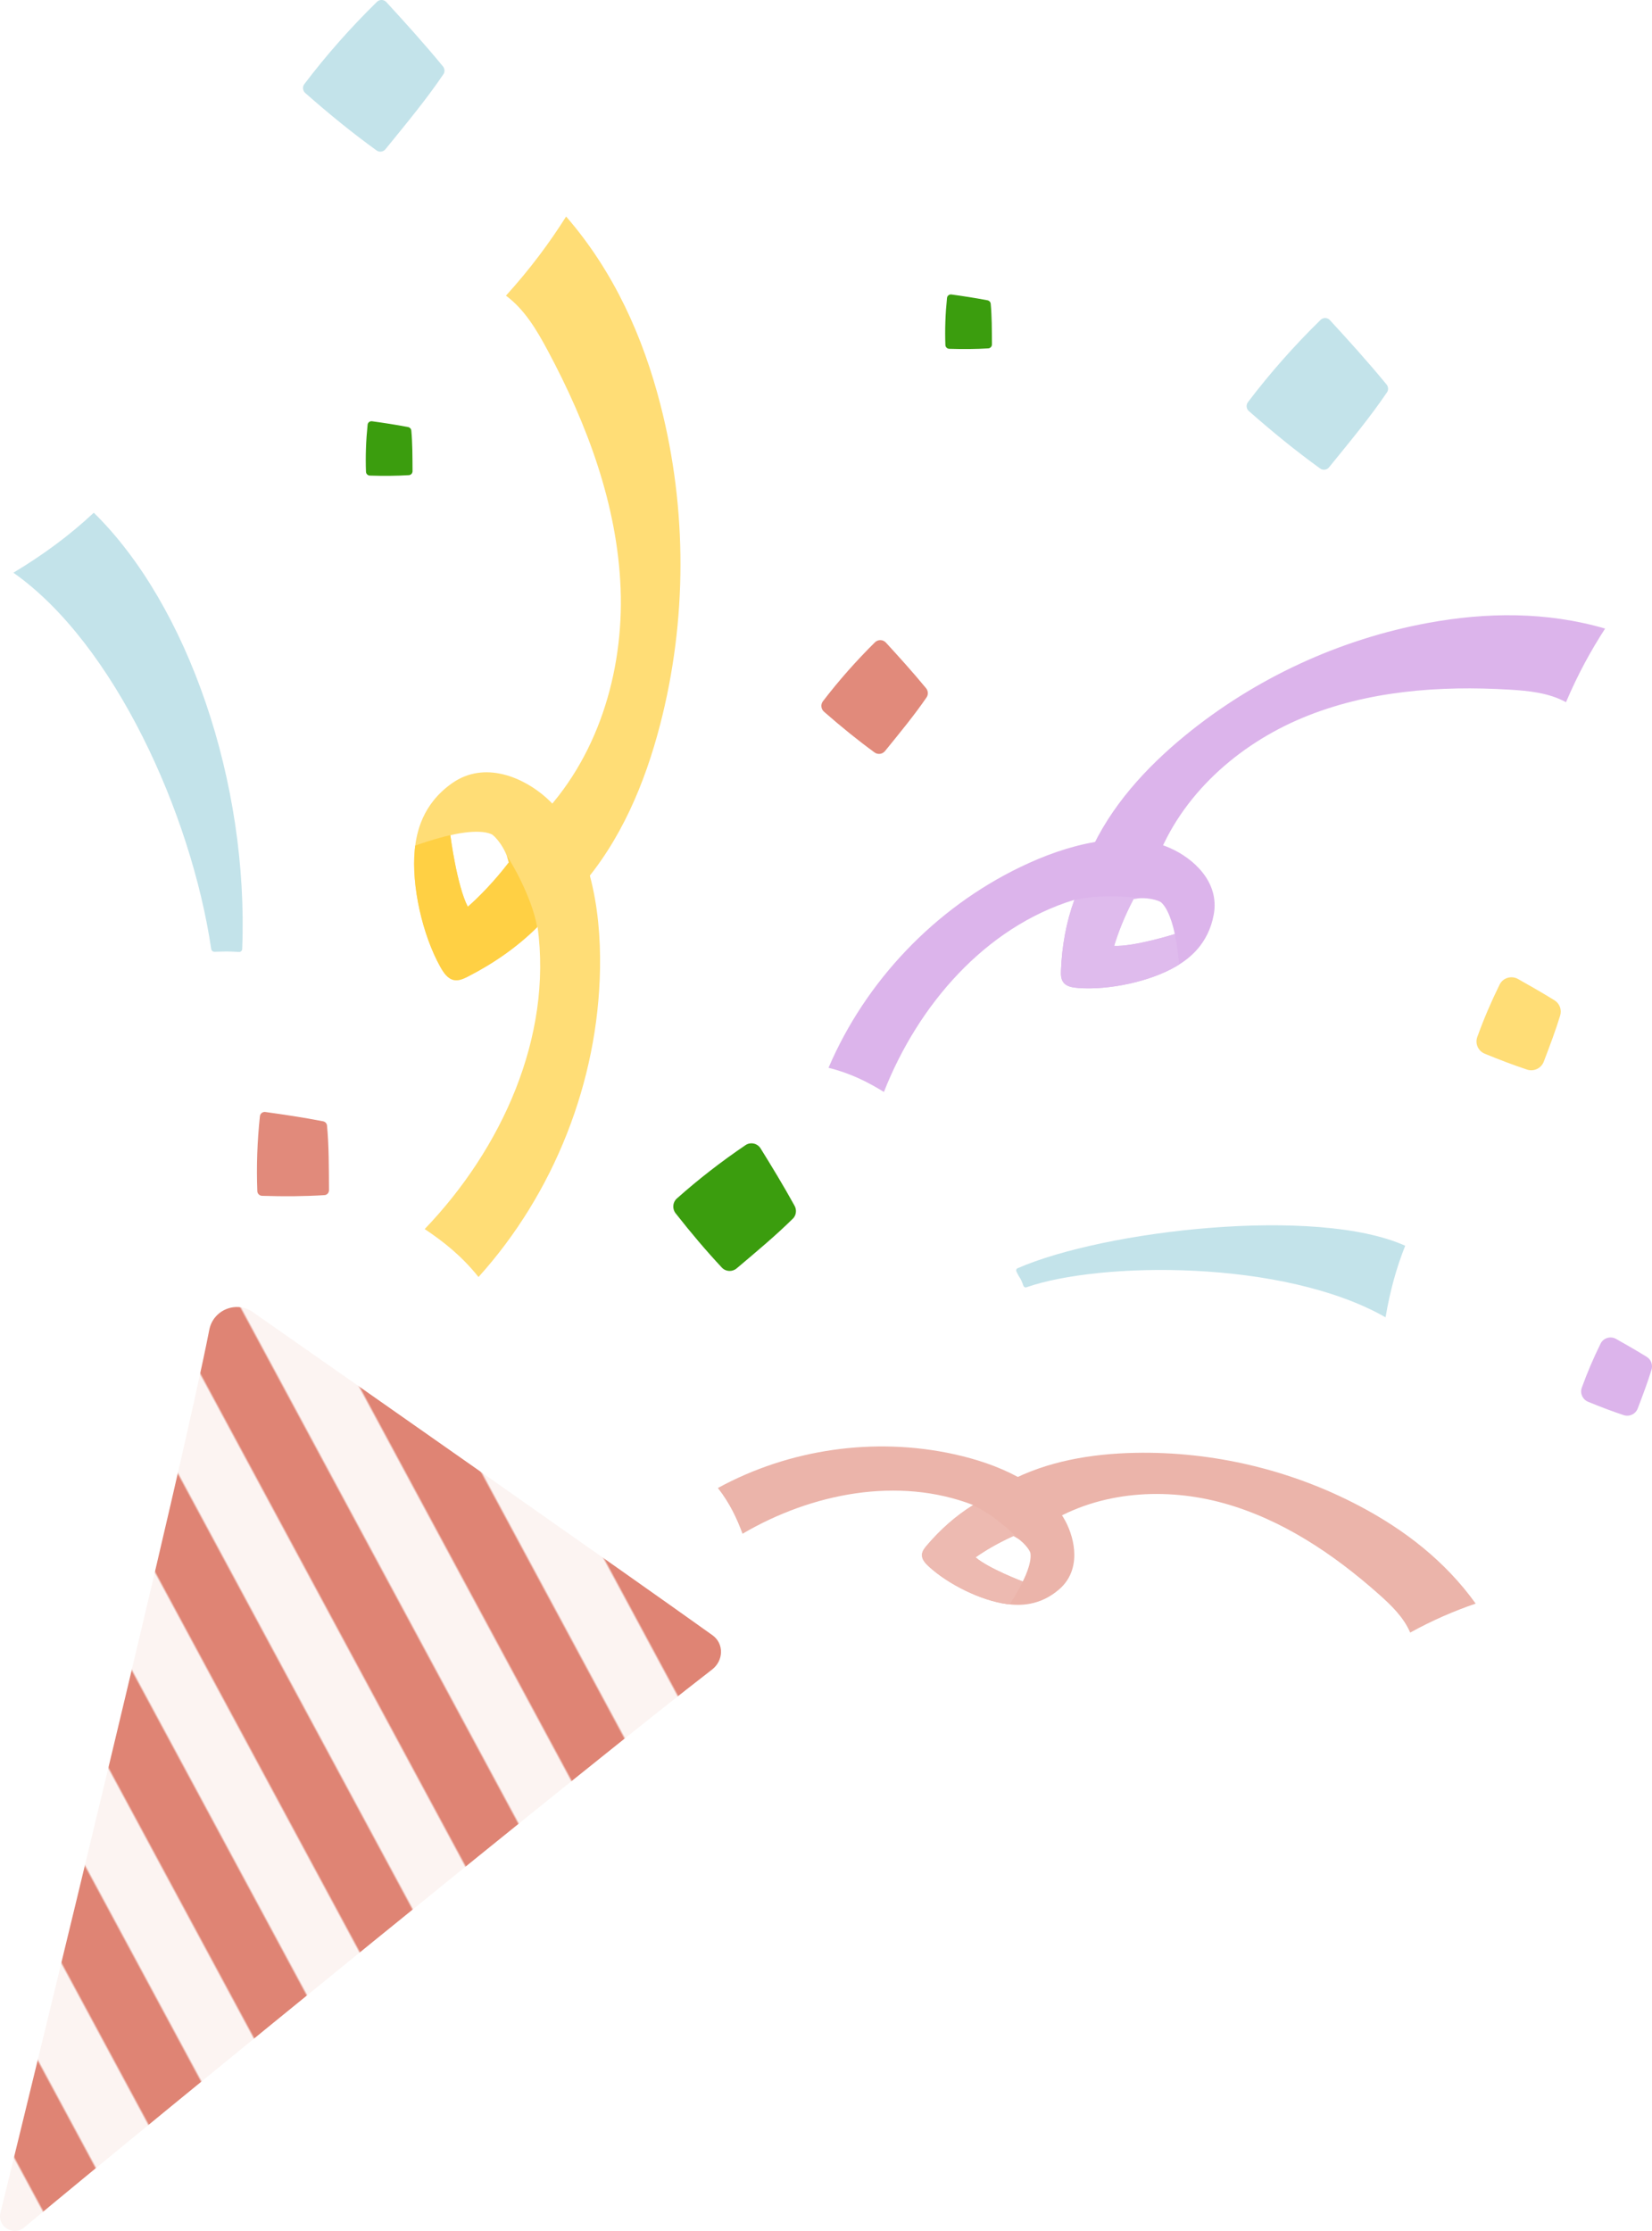 <?xml version="1.0" encoding="UTF-8"?>
<svg xmlns="http://www.w3.org/2000/svg" xmlns:xlink="http://www.w3.org/1999/xlink" viewBox="0 0 537.6 725.76">
  <defs>
    <style>
      .cls-1 {
        fill: url(#_新規パターンスウォッチ_3);
      }

      .cls-2 {
        fill: url(#linear-gradient-3);
      }

      .cls-2, .cls-3, .cls-4, .cls-5, .cls-6, .cls-7 {
        mix-blend-mode: multiply;
      }

      .cls-8 {
        fill: #dcb4eb;
      }

      .cls-3 {
        fill: url(#linear-gradient);
      }

      .cls-9 {
        fill: #dfbbed;
      }

      .cls-10 {
        mask: url(#mask-2);
      }

      .cls-11 {
        clip-path: url(#clippath-2);
      }

      .cls-12 {
        isolation: isolate;
      }

      .cls-13 {
        fill: #edbab1;
      }

      .cls-14 {
        mask: url(#mask-3);
      }

      .cls-4 {
        fill: url(#linear-gradient-2);
      }

      .cls-4, .cls-5, .cls-6 {
        opacity: .6;
      }

      .cls-5 {
        fill: url(#linear-gradient-6);
      }

      .cls-6 {
        fill: url(#linear-gradient-4);
      }

      .cls-15 {
        fill: #e18a7b;
      }

      .cls-16 {
        fill: #ebb4aa;
      }

      .cls-17 {
        fill: #c3e3ea;
      }

      .cls-18 {
        clip-path: url(#clippath-1);
      }

      .cls-19 {
        clip-path: url(#clippath-4);
      }

      .cls-7 {
        fill: url(#linear-gradient-5);
      }

      .cls-20 {
        mask: url(#mask-5);
      }

      .cls-21 {
        fill: #ffd044;
      }

      .cls-22 {
        fill: #df8474;
      }

      .cls-23 {
        filter: url(#luminosity-noclip-4);
      }

      .cls-24 {
        filter: url(#luminosity-noclip-6);
      }

      .cls-25 {
        mask: url(#mask-4);
      }

      .cls-26 {
        clip-path: url(#clippath);
      }

      .cls-27 {
        fill: none;
      }

      .cls-28 {
        clip-path: url(#clippath-3);
      }

      .cls-29 {
        fill: #3b9d0e;
      }

      .cls-30 {
        filter: url(#luminosity-noclip-2);
      }

      .cls-31 {
        mask: url(#mask-1);
      }

      .cls-32 {
        mask: url(#mask);
      }

      .cls-33 {
        clip-path: url(#clippath-5);
      }

      .cls-34 {
        fill: #ffdd76;
      }

      .cls-35 {
        fill: #fcf4f2;
      }
    </style>
    <pattern id="_新規パターンスウォッチ_3" data-name="新規パターンスウォッチ 3" x="0" y="0" width="33" height="66" patternTransform="translate(-14693.49 -10142.67) rotate(-118.31) scale(.66 -.66)" patternUnits="userSpaceOnUse" viewBox="0 0 33 66">
      <g>
        <rect class="cls-27" width="33" height="66"/>
        <rect class="cls-22" y="33" width="33" height="33"/>
        <rect class="cls-35" width="33" height="33"/>
      </g>
    </pattern>
    <clipPath id="clippath">
      <path class="cls-34" d="M188.87,288.53c13.07-14.86,20.99-33.64,25.95-52.8,8.79-33.92,8.83-70.07,.12-104.01-5.64-21.97-15.08-43.29-30.71-61.28-5.5,8.68-11.64,16.97-19.58,25.74,6.06,4.48,10.02,11.19,13.58,17.83,12.86,24.01,22.68,50.24,23.73,77.46,1.05,27.22-7.51,55.59-26.97,75.13,6.11,6.61,10.48,14.8,13.89,21.94Z"/>
    </clipPath>
    <filter id="luminosity-noclip-2" data-name="luminosity-noclip" x="171.14" y="184.29" width="57.04" height="113.55" color-interpolation-filters="sRGB" filterUnits="userSpaceOnUse">
      <feFlood flood-color="#fff" result="bg"/>
      <feBlend in="SourceGraphic" in2="bg"/>
    </filter>
    <filter id="luminosity-noclip-3" x="8112.9" y="-8408.11" width="-32766" height="32766" color-interpolation-filters="sRGB" filterUnits="userSpaceOnUse">
      <feFlood flood-color="#fff" result="bg"/>
      <feBlend in="SourceGraphic" in2="bg"/>
    </filter>
    <mask id="mask-1" x="8112.9" y="-8408.11" width="-32766" height="32766" maskUnits="userSpaceOnUse"/>
    <linearGradient id="linear-gradient" x1="-482.76" y1="223.37" x2="-386.21" y2="192.75" gradientTransform="translate(348.26 -212.81) rotate(-97.44) scale(1 -1)" gradientUnits="userSpaceOnUse">
      <stop offset="0" stop-color="#fff"/>
      <stop offset="1" stop-color="#737373"/>
    </linearGradient>
    <mask id="mask" x="171.14" y="184.29" width="57.04" height="113.55" maskUnits="userSpaceOnUse">
      <g class="cls-30">
        <g class="cls-31">
          <path class="cls-3" d="M228.15,184.29c-5.64,6.23-12.95,10.66-20.15,15-5.02,3.02-10.03,6.04-15.04,7.99-2.9,19.9-10.43,39.11-21.82,55.68,3.65,6.98,7.3,13.95,10.95,20.93,2.33,4.45,4.69,9,5.55,13.95,16-13.19,26.87-31.89,33-51.7,6.13-19.81,7.76-40.76,7.5-61.85Z"/>
        </g>
      </g>
    </mask>
    <linearGradient id="linear-gradient-2" x1="-482.76" y1="223.37" x2="-386.21" y2="192.75" gradientTransform="translate(348.26 -212.81) rotate(-97.44) scale(1 -1)" gradientUnits="userSpaceOnUse">
      <stop offset="0" stop-color="#ffe28d"/>
      <stop offset="1" stop-color="#fff5d6"/>
    </linearGradient>
    <clipPath id="clippath-1">
      <path class="cls-27" d="M147.08,254.81c-9.66,6.82-11.55,16.02-12.1,21.58-1.16,11.77,2.53,27.77,8.29,38.1,1.05,1.88,2.38,3.93,4.5,4.33,1.55,.29,3.1-.42,4.51-1.14,8.29-4.24,16.02-9.57,22.66-16.18,4.87,35.87-11.67,72.19-36.73,98.32,7.13,5.49,11.9,9.08,17.51,15.6,24.58-27.23,38.9-63.51,39.54-100.18,.18-10.2-.68-20.47-3.29-30.34-2.52-9.5-6.86-18.82-14.18-25.37-7.33-6.55-20.04-12.25-30.71-4.72Zm12.83,16.54c1.07,.47,4.61,4.4,5.67,9.2-4.8,6.25-9.51,11.04-13.34,14.43-3.59-6.94-5.69-23.28-5.69-23.28,0,0,8.9-2.28,13.36-.35Z"/>
    </clipPath>
    <clipPath id="clippath-2">
      <path class="cls-16" d="M328.11,482c12.6-6.68,27.08-9.1,41.34-9.38,25.25-.5,50.59,5.5,72.93,17.28,14.46,7.62,27.83,17.8,37.84,31.76-7.01,2.41-13.84,5.33-21.31,9.43-2.13-4.99-6.17-8.89-10.23-12.49-14.68-13.03-31.44-24.28-50.34-29.56-18.91-5.28-40.22-4.01-57.17,6.37-3.61-5.38-8.62-9.82-13.06-13.4Z"/>
    </clipPath>
    <filter id="luminosity-noclip-4" x="321.38" y="466.57" width="86.36" height="32.13" color-interpolation-filters="sRGB" filterUnits="userSpaceOnUse">
      <feFlood flood-color="#fff" result="bg"/>
      <feBlend in="SourceGraphic" in2="bg"/>
    </filter>
    <filter id="luminosity-noclip-5" x="8112.9" y="-8408.11" width="-32766" height="32766" color-interpolation-filters="sRGB" filterUnits="userSpaceOnUse">
      <feFlood flood-color="#fff" result="bg"/>
      <feBlend in="SourceGraphic" in2="bg"/>
    </filter>
    <mask id="mask-3" x="8112.9" y="-8408.11" width="-32766" height="32766" maskUnits="userSpaceOnUse"/>
    <linearGradient id="linear-gradient-3" x1="156.17" y1="1012.65" x2="225.75" y2="990.59" gradientTransform="translate(537.86 -521.25) rotate(20.83)" xlink:href="#linear-gradient"/>
    <mask id="mask-2" x="321.38" y="466.57" width="86.36" height="32.13" maskUnits="userSpaceOnUse">
      <g class="cls-23">
        <g class="cls-14">
          <path class="cls-2" d="M407.74,471.86c-5.31,2.91-9.63,7.3-13.88,11.62-2.96,3.01-5.91,6.02-8.11,9.21-14.44-1.29-29.16,.78-42.68,6.01-4.28-3.72-8.56-7.45-12.84-11.17-2.73-2.38-5.53-4.79-8.85-6.22,11.92-9.01,26.84-13.51,41.75-14.51,14.91-.99,29.87,1.36,44.61,5.06Z"/>
        </g>
      </g>
    </mask>
    <linearGradient id="linear-gradient-4" x1="156.17" y1="1012.65" x2="225.75" y2="990.59" gradientTransform="translate(537.86 -521.25) rotate(20.83)" gradientUnits="userSpaceOnUse">
      <stop offset="0" stop-color="#ebb3a9"/>
      <stop offset="1" stop-color="#faedea"/>
    </linearGradient>
    <clipPath id="clippath-3">
      <path class="cls-27" d="M346.59,494.61c-3.37-6.23-9.18-10.83-15.42-14.18-6.48-3.48-13.54-5.79-20.72-7.37-25.82-5.67-53.64-1.69-76.83,11,3.64,5.02,5.36,8.97,8.02,14.88,22.5-13.2,50.72-18.74,75.06-9.34-5.74,3.55-10.77,8.08-15.12,13.19-.74,.87-1.49,1.83-1.55,2.97-.08,1.55,1.14,2.83,2.28,3.88,6.28,5.76,16.88,11.02,25.33,12.17,3.99,.54,10.75,.75,17.15-4.88,7.06-6.22,5.18-16.08,1.81-22.32Zm-13.75,19.87s-11.11-4.2-15.37-7.87c3.02-2.12,7.16-4.62,12.34-6.94,3.18,1.55,5.35,4.68,5.5,5.51,.61,3.45-2.48,9.3-2.48,9.3Z"/>
    </clipPath>
    <clipPath id="clippath-4">
      <path class="cls-8" d="M354.62,277.54c6.73-15.17,18.25-27.8,31.09-38.31,22.75-18.6,50.26-31.33,79.17-36.62,18.71-3.42,38.27-3.72,57.46,1.87-4.68,7.24-8.84,14.82-12.73,23.95-5.54-3.04-12.04-3.7-18.34-4.08-22.8-1.37-46.23,.37-67.32,9.13-21.1,8.76-39.7,25.24-47.74,46.93-7.18-2.33-14.95-2.79-21.58-2.87Z"/>
    </clipPath>
    <filter id="luminosity-noclip-6" x="347.95" y="211.02" width="72.25" height="71.05" color-interpolation-filters="sRGB" filterUnits="userSpaceOnUse">
      <feFlood flood-color="#fff" result="bg"/>
      <feBlend in="SourceGraphic" in2="bg"/>
    </filter>
    <filter id="luminosity-noclip-7" x="8112.9" y="-8408.11" width="-32766" height="32766" color-interpolation-filters="sRGB" filterUnits="userSpaceOnUse">
      <feFlood flood-color="#fff" result="bg"/>
      <feBlend in="SourceGraphic" in2="bg"/>
    </filter>
    <mask id="mask-5" x="8112.9" y="-8408.11" width="-32766" height="32766" maskUnits="userSpaceOnUse"/>
    <linearGradient id="linear-gradient-5" x1="-53.39" y1="848.48" x2="27.58" y2="822.8" gradientTransform="translate(148.12 -546.42) rotate(-17.32)" xlink:href="#linear-gradient"/>
    <mask id="mask-4" x="347.95" y="211.02" width="72.25" height="71.05" maskUnits="userSpaceOnUse">
      <g class="cls-24">
        <g class="cls-20">
          <path class="cls-7" d="M420.21,211.02c-2.77,6.48-3.57,13.6-4.35,20.61-.54,4.88-1.08,9.76-.8,14.26-14.14,9.2-26.13,21.68-34.74,36.18-6.59-.33-13.19-.66-19.78-.99-4.21-.21-8.5-.41-12.58,.67,4.43-16.82,14.85-31.66,27.78-43.29,12.93-11.62,28.31-20.23,44.47-27.44Z"/>
        </g>
      </g>
    </mask>
    <linearGradient id="linear-gradient-6" x1="-53.39" y1="848.48" x2="27.58" y2="822.8" gradientTransform="translate(148.12 -546.42) rotate(-17.32)" gradientUnits="userSpaceOnUse">
      <stop offset="0" stop-color="#dcb3eb"/>
      <stop offset="1" stop-color="#f9f4fa"/>
    </linearGradient>
    <clipPath id="clippath-5">
      <path class="cls-27" d="M380.59,275.8c-7.56-3.28-16.18-3.31-24.3-1.89-8.43,1.47-16.55,4.43-24.26,8.15-27.71,13.37-50.31,37.01-62.41,65.3,6.94,1.98,11.35,4.35,18.03,7.86,11.1-28.26,32.95-53.61,61.98-62.5-2.7,7.38-4.05,15.14-4.36,22.94-.05,1.32-.05,2.75,.72,3.83,1.04,1.48,3.07,1.77,4.88,1.91,9.89,.76,23.37-2.05,31.93-7.07,4.04-2.37,10.38-7.04,12.18-16.79,1.99-10.76-6.82-18.45-14.38-21.73Zm1.7,28.06s-13.18,4.14-19.72,3.84c1.24-4.11,3.24-9.38,6.31-15.23,4.03-.87,8.27,.44,9,1.09,3.03,2.72,4.42,10.3,4.42,10.3Z"/>
    </clipPath>
  </defs>
  <g class="cls-12">
    <g id="_レイヤー_2" data-name="レイヤー 2">
      <g id="_レイヤー_1-2" data-name="レイヤー 1">
        <g>
          <path class="cls-1" d="M82.31,426.85c32.03,22.41,121.71,85.19,149.52,105.08,3.86,2.76,3.65,8.29-.11,11.19-37.46,28.88-181.7,146.33-223.86,181.5-3.55,2.96-8.81-.33-7.71-4.81,13.07-53.33,59.01-241.41,67.96-287.22,1.27-6.49,8.78-9.54,14.2-5.75Z"/>
          <path class="cls-17" d="M451.35,127.64c-5.41,8-11.66,15.54-18.85,24.38-.7,.86-1.97,1.05-2.87,.4-7.75-5.59-15.24-11.67-23.23-18.7-.83-.73-.97-2-.3-2.88,7.17-9.45,15.06-18.37,23.65-26.78,.85-.83,2.23-.79,3.03,.08,6,6.53,12.03,13.16,18.45,20.95,.59,.72,.66,1.77,.14,2.54Z"/>
          <path class="cls-15" d="M301.52,226.87c-3.92,5.72-8.41,11.17-13.52,17.46-.82,1.01-2.31,1.23-3.37,.47-5.49-4-10.83-8.33-16.48-13.27-.98-.86-1.15-2.36-.36-3.39,5.17-6.75,10.82-13.14,16.94-19.19,.99-.98,2.62-.94,3.56,.09,4.26,4.64,8.54,9.36,13.07,14.84,.7,.85,.78,2.08,.16,2.99Z"/>
          <path class="cls-29" d="M322.4,98.81c.38,4.14,.37,8.36,.4,13.23,0,.67-.51,1.25-1.18,1.29-4.08,.25-8.2,.28-12.72,.14-.67-.02-1.22-.56-1.25-1.22-.19-5.09,0-10.2,.53-15.33,.07-.71,.73-1.22,1.44-1.12,3.75,.52,7.54,1.08,11.75,1.89,.55,.11,.98,.57,1.03,1.13Z"/>
          <path class="cls-15" d="M106.42,366.15c.62,6.57,.6,13.27,.64,21.05,0,.82-.63,1.53-1.45,1.58-6.51,.41-13.09,.46-20.34,.23-.82-.03-1.5-.69-1.53-1.5-.32-8.1-.03-16.23,.84-24.39,.09-.87,.9-1.5,1.77-1.38,5.99,.84,12.05,1.71,18.8,3.03,.68,.13,1.21,.7,1.27,1.39Z"/>
          <path class="cls-29" d="M258.02,396.43c-5.46,5.4-11.48,10.43-18.3,16.19-1.41,1.19-3.53,1.1-4.79-.24-5.11-5.46-10-11.24-15.08-17.7-1.13-1.44-.97-3.56,.39-4.78,7.03-6.26,14.49-12.05,22.37-17.38,1.63-1.1,3.86-.61,4.9,1.06,3.65,5.88,7.31,11.88,11.07,18.68,.75,1.36,.54,3.1-.57,4.19Z"/>
          <path class="cls-34" d="M507.71,330.38c-1.47,4.81-3.29,9.63-5.33,14.98-.83,2.18-3.24,3.32-5.46,2.58-4.5-1.5-9.02-3.21-13.77-5.17-2.11-.87-3.19-3.27-2.41-5.42,2.09-5.8,4.52-11.48,7.27-17.06,1.09-2.21,3.83-3.02,5.98-1.82,3.84,2.15,7.74,4.39,11.88,6.94,1.68,1.04,2.42,3.08,1.84,4.97Z"/>
          <path class="cls-17" d="M78.81,308.75c2.18-54.25-17.67-111.97-48.29-141.96-7.75,7.27-16.35,13.62-26.16,19.52,32.84,23.07,57.87,78.49,64.37,122.39,.08,.54,.56,.94,1.1,.92,4.69-.13,3.81-.15,7.95,.06,.54,.03,1.01-.39,1.03-.93Z"/>
          <g>
            <g>
              <path class="cls-34" d="M188.87,288.53c13.07-14.86,20.99-33.64,25.95-52.8,8.79-33.92,8.83-70.07,.12-104.01-5.64-21.97-15.08-43.29-30.71-61.28-5.5,8.68-11.64,16.97-19.58,25.74,6.06,4.48,10.02,11.19,13.58,17.83,12.86,24.01,22.68,50.24,23.73,77.46,1.05,27.22-7.51,55.59-26.97,75.13,6.11,6.61,10.48,14.8,13.89,21.94Z"/>
              <g class="cls-26">
                <g class="cls-32">
                  <path class="cls-4" d="M228.15,184.29c-5.64,6.23-12.95,10.66-20.15,15-5.02,3.02-10.03,6.04-15.04,7.99-2.9,19.9-10.43,39.11-21.82,55.68,3.65,6.98,7.3,13.95,10.95,20.93,2.33,4.45,4.69,9,5.55,13.95,16-13.19,26.87-31.89,33-51.7,6.13-19.81,7.76-40.76,7.5-61.85Z"/>
                </g>
              </g>
            </g>
            <g>
              <path class="cls-34" d="M147.08,254.81c-9.66,6.82-11.55,16.02-12.1,21.58-1.16,11.77,2.53,27.77,8.29,38.1,1.05,1.88,2.38,3.93,4.5,4.33,1.55,.29,3.1-.42,4.51-1.14,8.29-4.24,16.02-9.57,22.66-16.18,4.87,35.87-11.67,72.19-36.73,98.32,6.17,4.13,12.02,8.74,17.51,15.6,24.58-27.23,38.9-63.51,39.54-100.18,.18-10.2-.68-20.47-3.29-30.34-2.52-9.5-6.86-18.82-14.18-25.37-7.33-6.55-20.04-12.25-30.71-4.72Zm12.83,16.54c1.07,.47,4.61,4.4,5.67,9.2-4.8,6.25-9.51,11.04-13.34,14.43-3.59-6.94-5.69-23.28-5.69-23.28,0,0,8.9-2.28,13.36-.35Z"/>
              <g class="cls-18">
                <path class="cls-21" d="M175.09,304.54c-.15-7.91-6.58-21.28-11.33-27.89-3.29-4.38-8.49-6.29-13.93-5.58-6.18,.81-17.39,4.82-17.66,5.24-.27,.41,.94,34.57,8.35,48.73,.13,.25,.28,.52,.53,.65,.37,.21,.83,.06,1.23-.08,11.71-4.33,22.83-13.4,32.8-21.07Z"/>
              </g>
            </g>
          </g>
          <g>
            <g>
              <path class="cls-16" d="M328.11,482c12.6-6.68,27.08-9.1,41.34-9.38,25.25-.5,50.59,5.5,72.93,17.28,14.46,7.62,27.83,17.8,37.84,31.76-7.01,2.41-13.84,5.33-21.31,9.43-2.13-4.99-6.17-8.89-10.23-12.49-14.68-13.03-31.44-24.28-50.34-29.56-18.91-5.28-40.22-4.01-57.17,6.37-3.61-5.38-8.62-9.82-13.06-13.4Z"/>
              <g class="cls-11">
                <g class="cls-10">
                  <path class="cls-6" d="M407.74,471.86c-5.31,2.91-9.63,7.3-13.88,11.62-2.96,3.01-5.91,6.02-8.11,9.21-14.44-1.29-29.16,.78-42.68,6.01-4.28-3.72-8.56-7.45-12.84-11.17-2.73-2.38-5.53-4.79-8.85-6.22,11.92-9.01,26.84-13.51,41.75-14.51,14.91-.99,29.87,1.36,44.61,5.06Z"/>
                </g>
              </g>
            </g>
            <g>
              <path class="cls-16" d="M346.59,494.61c-3.37-6.23-9.18-10.83-15.42-14.18-6.48-3.48-13.54-5.79-20.72-7.37-25.82-5.67-53.64-1.69-76.83,11,3.9,5,6.15,9.87,8.02,14.88,22.5-13.2,50.72-18.74,75.06-9.34-5.74,3.55-10.77,8.08-15.12,13.19-.74,.87-1.49,1.83-1.55,2.97-.08,1.55,1.14,2.83,2.28,3.88,6.28,5.76,16.88,11.02,25.33,12.17,3.99,.54,10.75,.75,17.15-4.88,7.06-6.22,5.18-16.08,1.81-22.32Zm-13.75,19.87s-11.11-4.2-15.37-7.87c3.02-2.12,7.16-4.62,12.34-6.94,3.18,1.55,5.35,4.68,5.5,5.51,.61,3.45-2.48,9.3-2.48,9.3Z"/>
              <g class="cls-28">
                <path class="cls-13" d="M314.58,488.99c5.52,1.43,13.82,8.16,17.66,12.6,2.52,3.04,2.99,7,1.59,10.7-1.6,4.2-6.28,11.38-6.62,11.5-.33,.12-24.08-6.43-32.77-13.99-.15-.13-.32-.28-.37-.48-.08-.3,.09-.6,.26-.85,4.99-7.49,13.21-13.77,20.25-19.48Z"/>
              </g>
            </g>
          </g>
          <path class="cls-17" d="M331.1,412.59c28.17-12.34,97.28-20.35,126.19-7.34-2.92,7.29-4.98,14.93-6.4,23.28-33.23-18.94-92.98-18.13-116.92-9.75-.38,.13-.79-.13-.93-.51-1.17-3.26-1.04-1.93-2.3-4.72-.16-.36,0-.8,.36-.96Z"/>
          <path class="cls-29" d="M133.85,140.05c.38,4.14,.37,8.36,.4,13.23,0,.67-.51,1.25-1.18,1.29-4.08,.25-8.2,.28-12.72,.14-.67-.02-1.22-.56-1.25-1.22-.19-5.09,0-10.2,.53-15.33,.07-.71,.73-1.22,1.44-1.12,3.75,.52,7.54,1.08,11.75,1.89,.55,.11,.98,.57,1.03,1.13Z"/>
          <path class="cls-17" d="M144.28,24.17c-5.41,8-11.66,15.54-18.85,24.38-.7,.86-1.97,1.05-2.87,.4-7.75-5.59-15.24-11.67-23.23-18.7-.83-.73-.97-2-.3-2.88,7.17-9.45,15.06-18.37,23.65-26.78,.85-.83,2.23-.79,3.03,.08,6,6.53,12.03,13.16,18.45,20.95,.59,.72,.66,1.77,.14,2.54Z"/>
          <path class="cls-8" d="M537.44,445.58c-1.24,4.05-2.77,8.11-4.48,12.6-.7,1.84-2.73,2.79-4.59,2.17-3.79-1.26-7.59-2.7-11.59-4.35-1.78-.74-2.68-2.75-2.03-4.56,1.76-4.88,3.8-9.66,6.12-14.35,.92-1.86,3.23-2.54,5.03-1.53,3.23,1.81,6.51,3.69,9.99,5.84,1.41,.87,2.03,2.59,1.55,4.18Z"/>
          <g>
            <g>
              <path class="cls-8" d="M354.62,277.54c6.73-15.17,18.25-27.8,31.09-38.31,22.75-18.6,50.26-31.33,79.17-36.62,18.71-3.42,38.27-3.72,57.46,1.87-4.68,7.24-8.84,14.82-12.73,23.95-5.54-3.04-12.04-3.7-18.34-4.08-22.8-1.37-46.23,.37-67.32,9.13-21.1,8.76-39.7,25.24-47.74,46.93-7.18-2.33-14.95-2.79-21.58-2.87Z"/>
              <g class="cls-19">
                <g class="cls-25">
                  <path class="cls-5" d="M420.21,211.02c-2.77,6.48-3.57,13.6-4.35,20.61-.54,4.88-1.08,9.76-.8,14.26-14.14,9.2-26.13,21.68-34.74,36.18-6.59-.33-13.19-.66-19.78-.99-4.21-.21-8.5-.41-12.58,.67,4.43-16.82,14.85-31.66,27.78-43.29,12.93-11.62,28.31-20.23,44.47-27.44Z"/>
                </g>
              </g>
            </g>
            <g>
              <path class="cls-8" d="M380.59,275.8c-7.56-3.28-16.18-3.31-24.3-1.89-8.43,1.47-16.55,4.43-24.26,8.15-27.71,13.37-50.31,37.01-62.41,65.3,7.16,1.78,12.73,4.61,18.03,7.86,11.1-28.26,32.95-53.61,61.98-62.5-2.7,7.38-4.05,15.14-4.36,22.94-.05,1.32-.05,2.75,.72,3.83,1.04,1.48,3.07,1.77,4.88,1.91,9.89,.76,23.37-2.05,31.93-7.07,4.04-2.37,10.38-7.04,12.18-16.79,1.99-10.76-6.82-18.45-14.38-21.73Zm1.7,28.06s-13.18,4.14-19.72,3.84c1.24-4.11,3.24-9.38,6.31-15.23,4.03-.87,8.27,.44,9,1.09,3.03,2.72,4.42,10.3,4.42,10.3Z"/>
              <g class="cls-33">
                <path class="cls-9" d="M347.26,293.66c6.08-2.66,18.52-2.46,25.22-1.16,4.49,.97,7.77,4.26,9.14,8.65,1.56,4.99,2.43,14.94,2.21,15.28-.22,.35-26.66,11.42-40.05,10.75-.24-.01-.49-.03-.68-.17-.29-.21-.34-.61-.37-.97-.82-10.44,2.19-22.1,4.52-32.38Z"/>
              </g>
            </g>
          </g>
        </g>
      </g>
    </g>
  </g>
</svg>
